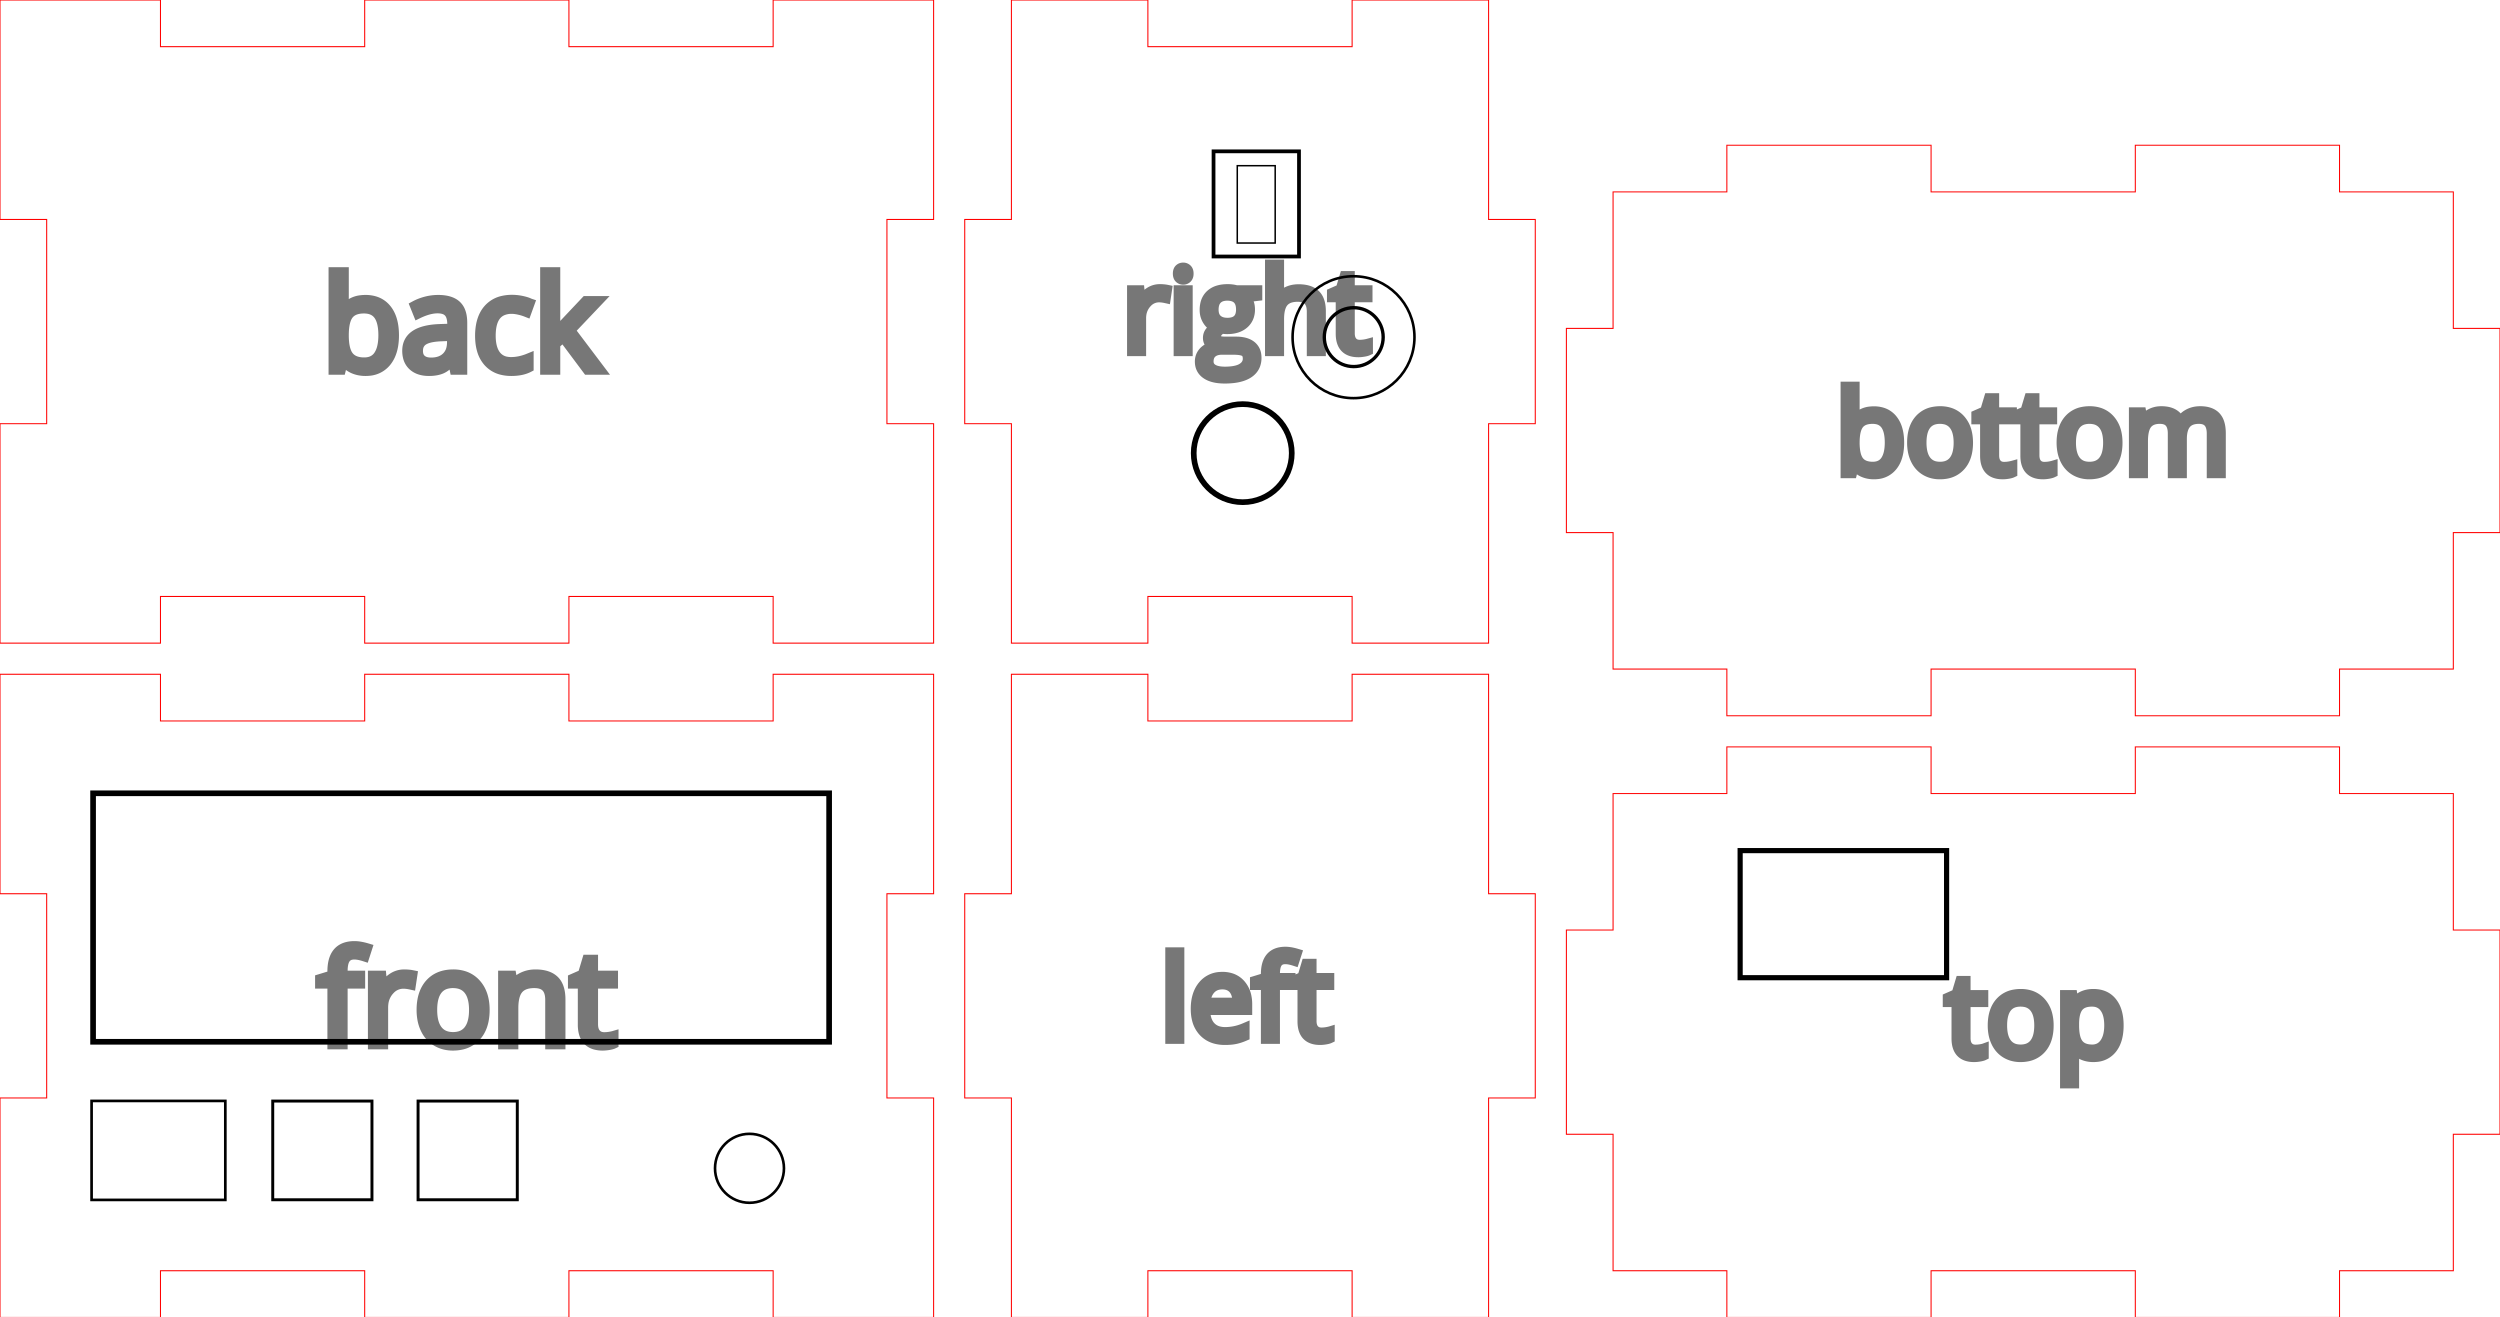 <?xml version="1.0" encoding="UTF-8" standalone="no"?>
<svg
   width="241mm"
   height="127mm"
   viewBox="0 0 241 127"
   version="1.1"
   preserveAspectRatio="xMidYMid meet"
   id="svg1269"
   sodipodi:docname="box.svg"
   inkscape:version="1.2.2 (b0a8486541, 2022-12-01)"
   xmlns:inkscape="http://www.inkscape.org/namespaces/inkscape"
   xmlns:sodipodi="http://sodipodi.sourceforge.net/DTD/sodipodi-0.dtd"
   xmlns="http://www.w3.org/2000/svg"
   xmlns:svg="http://www.w3.org/2000/svg">
  <defs
     id="defs1273" />
  <sodipodi:namedview
     id="namedview1271"
     pagecolor="#ffffff"
     bordercolor="#999999"
     borderopacity="1"
     inkscape:showpageshadow="0"
     inkscape:pageopacity="0"
     inkscape:pagecheckerboard="0"
     inkscape:deskcolor="#d1d1d1"
     inkscape:document-units="mm"
     showgrid="false"
     inkscape:zoom="3.0447649"
     inkscape:cx="728.46346"
     inkscape:cy="368.17292"
     inkscape:window-width="1914"
     inkscape:window-height="1033"
     inkscape:window-x="0"
     inkscape:window-y="0"
     inkscape:window-maximized="1"
     inkscape:current-layer="svg1269" />
  <g
     id="svgGroup"
     stroke-linecap="round"
     fill-rule="evenodd"
     font-size="9pt"
     stroke="#000"
     stroke-width="0.25mm"
     fill="none"
     style="stroke:#000;stroke-width:0.25mm;fill:none">
    <path
       d="M 0 65 L 0 86.156 L 4.5 86.156 L 4.5 105.844 L 0 105.844 L 0 125.531 L 0 127 L 15.469 127 L 15.469 122.5 L 35.156 122.5 L 35.156 127 L 54.844 127 L 54.844 122.5 L 74.531 122.5 L 74.531 127 L 90 127 L 90 105.844 L 85.5 105.844 L 85.5 86.156 L 90 86.156 L 90 66.469 L 90 65 L 74.531 65 L 74.531 69.5 L 54.844 69.5 L 54.844 65 L 35.156 65 L 35.156 69.5 L 15.469 69.5 L 15.469 65 L 0 65 Z"
       id="front_outsideCutPath"
       stroke="#FF0000"
       stroke-width="0.1"
       style="stroke:#FF0000;stroke-width:0.1"
       vector-effect="non-scaling-stroke" />
    <path
       d="M 54.037 100.683 L 53.032 100.683 L 53.032 96.39 Q 53.032 95.873 52.881 95.523 A 1.196 1.196 0 0 0 52.662 95.179 A 1.133 1.133 0 0 0 52.197 94.883 Q 51.905 94.78 51.506 94.78 A 3.042 3.042 0 0 0 50.937 94.829 Q 50.321 94.947 49.98 95.343 A 1.643 1.643 0 0 0 49.694 95.842 Q 49.496 96.372 49.496 97.202 L 49.496 100.683 L 48.491 100.683 L 48.491 94.047 L 49.308 94.047 L 49.471 94.955 L 49.52 94.955 A 2.035 2.035 0 0 1 50.317 94.23 A 2.447 2.447 0 0 1 50.386 94.196 A 2.722 2.722 0 0 1 51.354 93.937 A 3.291 3.291 0 0 1 51.627 93.926 Q 52.422 93.926 52.956 94.18 A 1.806 1.806 0 0 1 53.431 94.504 Q 53.892 94.944 54.002 95.785 A 4.386 4.386 0 0 1 54.037 96.354 L 54.037 100.683 Z M 34.728 94.047 L 34.728 94.828 L 33.039 94.828 L 33.039 100.683 L 32.034 100.683 L 32.034 94.828 L 30.847 94.828 L 30.847 94.374 L 32.034 94.011 L 32.034 93.642 Q 32.034 91.53 33.627 91.241 A 3.055 3.055 0 0 1 34.171 91.195 A 3.237 3.237 0 0 1 34.629 91.23 Q 34.986 91.282 35.406 91.407 L 35.146 92.213 A 4.881 4.881 0 0 0 34.766 92.106 Q 34.423 92.025 34.153 92.025 A 1.355 1.355 0 0 0 33.826 92.062 A 0.87 0.87 0 0 0 33.311 92.403 A 1.163 1.163 0 0 0 33.158 92.713 Q 33.056 93.016 33.041 93.466 A 4.745 4.745 0 0 0 33.039 93.617 L 33.039 94.047 L 34.728 94.047 Z M 59.153 99.854 L 59.153 100.623 Q 59.005 100.694 58.732 100.743 A 3.758 3.758 0 0 1 58.671 100.753 A 4.356 4.356 0 0 1 58.387 100.79 Q 58.234 100.804 58.099 100.804 A 2.625 2.625 0 0 1 57.326 100.7 Q 56.475 100.438 56.253 99.514 A 3.159 3.159 0 0 1 56.174 98.776 L 56.174 94.828 L 55.223 94.828 L 55.223 94.344 L 56.174 93.926 L 56.598 92.509 L 57.179 92.509 L 57.179 94.047 L 59.104 94.047 L 59.104 94.828 L 57.179 94.828 L 57.179 98.734 Q 57.179 99.155 57.319 99.438 A 0.975 0.975 0 0 0 57.464 99.654 A 0.934 0.934 0 0 0 58.038 99.959 A 1.343 1.343 0 0 0 58.245 99.975 A 3.301 3.301 0 0 0 58.728 99.94 A 3.044 3.044 0 0 0 58.759 99.935 Q 59.008 99.896 59.153 99.854 Z M 39.76 93.999 L 39.62 94.931 Q 39.277 94.856 39.002 94.843 A 2.358 2.358 0 0 0 38.894 94.84 A 1.742 1.742 0 0 0 37.607 95.396 A 2.383 2.383 0 0 0 37.516 95.494 A 2.295 2.295 0 0 0 36.963 96.783 A 3.051 3.051 0 0 0 36.944 97.123 L 36.944 100.683 L 35.939 100.683 L 35.939 94.047 L 36.769 94.047 L 36.884 95.276 L 36.932 95.276 A 3.394 3.394 0 0 1 37.312 94.734 A 2.593 2.593 0 0 1 37.822 94.277 A 2.004 2.004 0 0 1 38.967 93.926 A 4.614 4.614 0 0 1 39.38 93.944 A 3.368 3.368 0 0 1 39.76 93.999 Z M 46.636 98.369 A 5.192 5.192 0 0 0 46.729 97.359 Q 46.729 95.779 45.908 94.853 A 2.631 2.631 0 0 0 44.687 94.065 A 3.377 3.377 0 0 0 43.695 93.926 Q 42.254 93.926 41.443 94.831 A 2.777 2.777 0 0 0 41.102 95.304 Q 40.839 95.762 40.723 96.35 A 5.219 5.219 0 0 0 40.632 97.359 A 5.028 5.028 0 0 0 40.695 98.174 A 3.718 3.718 0 0 0 41.007 99.188 A 3.304 3.304 0 0 0 41.08 99.331 A 2.721 2.721 0 0 0 42.073 100.386 Q 42.763 100.804 43.653 100.804 A 3.903 3.903 0 0 0 44.334 100.747 A 2.68 2.68 0 0 0 45.911 99.893 A 2.804 2.804 0 0 0 46.245 99.434 Q 46.517 98.968 46.636 98.369 Z M 41.673 97.359 A 5.09 5.09 0 0 0 41.721 98.086 Q 41.83 98.836 42.182 99.297 Q 42.69 99.963 43.677 99.963 A 2.335 2.335 0 0 0 44.293 99.886 A 1.625 1.625 0 0 0 45.176 99.3 A 2.158 2.158 0 0 0 45.512 98.645 Q 45.61 98.343 45.654 97.974 A 5.294 5.294 0 0 0 45.687 97.359 A 5.015 5.015 0 0 0 45.64 96.645 Q 45.587 96.281 45.477 95.986 A 2.069 2.069 0 0 0 45.176 95.437 Q 44.664 94.78 43.665 94.78 A 2.392 2.392 0 0 0 43.069 94.85 A 1.601 1.601 0 0 0 42.175 95.428 A 2.078 2.078 0 0 0 41.852 96.052 Q 41.673 96.592 41.673 97.359 Z"
       id="front_labelLayer"
       stroke="#777777"
       fill="#777777"
       style="stroke:#777777;fill:#777777"
       vector-effect="non-scaling-stroke" />
    <path
       d="M 97.5 65 L 97.5 86.156 L 93 86.156 L 93 105.844 L 97.5 105.844 L 97.5 125.531 L 97.5 127 L 110.656 127 L 110.656 122.5 L 130.344 122.5 L 130.344 127 L 143.5 127 L 143.5 105.844 L 148 105.844 L 148 86.156 L 143.5 86.156 L 143.5 66.469 L 143.5 65 L 130.344 65 L 130.344 69.5 L 110.656 69.5 L 110.656 65 L 97.5 65 Z"
       id="left_outsideCutPath"
       stroke="#FF0000"
       stroke-width="0.1"
       style="stroke:#FF0000;stroke-width:0.1"
       vector-effect="non-scaling-stroke" />
    <path
       d="M 124.413 94.268 L 124.413 94.961 L 122.914 94.961 L 122.914 100.154 L 122.023 100.154 L 122.023 94.961 L 120.97 94.961 L 120.97 94.558 L 122.023 94.235 L 122.023 93.908 Q 122.023 91.738 123.919 91.738 Q 124.282 91.738 124.743 91.852 A 5.772 5.772 0 0 1 125.014 91.926 L 124.783 92.64 Q 124.268 92.474 123.903 92.474 Q 123.398 92.474 123.156 92.809 Q 122.914 93.145 122.914 93.886 L 122.914 94.268 L 124.413 94.268 Z M 120.24 96.808 L 120.24 97.372 L 116.184 97.372 Q 116.203 98.08 116.44 98.555 A 1.674 1.674 0 0 0 116.708 98.946 A 1.62 1.62 0 0 0 117.559 99.425 A 2.455 2.455 0 0 0 118.107 99.483 A 4.709 4.709 0 0 0 119.871 99.134 A 5.396 5.396 0 0 0 119.987 99.086 L 119.987 99.88 Q 119.514 100.085 119.093 100.173 A 3.743 3.743 0 0 1 118.721 100.231 Q 118.429 100.262 118.075 100.262 A 3.465 3.465 0 0 1 117.208 100.159 A 2.453 2.453 0 0 1 116.015 99.467 A 2.624 2.624 0 0 1 115.387 98.314 Q 115.278 97.906 115.263 97.42 A 5.093 5.093 0 0 1 115.26 97.259 Q 115.26 95.836 115.961 94.998 A 2.285 2.285 0 0 1 117.627 94.168 A 3.152 3.152 0 0 1 117.844 94.16 A 2.716 2.716 0 0 1 118.609 94.263 A 2.067 2.067 0 0 1 119.595 94.888 A 2.493 2.493 0 0 1 120.16 96.027 A 3.629 3.629 0 0 1 120.24 96.808 Z M 128.194 99.419 L 128.194 100.101 A 0.877 0.877 0 0 1 128.09 100.142 Q 127.961 100.185 127.767 100.216 Q 127.504 100.259 127.29 100.262 A 2.287 2.287 0 0 1 127.26 100.262 Q 125.552 100.262 125.552 98.463 L 125.552 94.961 L 124.708 94.961 L 124.708 94.531 L 125.552 94.16 L 125.927 92.903 L 126.443 92.903 L 126.443 94.268 L 128.151 94.268 L 128.151 94.961 L 126.443 94.961 L 126.443 98.425 A 1.795 1.795 0 0 0 126.469 98.74 Q 126.524 99.048 126.696 99.241 Q 126.948 99.526 127.388 99.526 A 2.928 2.928 0 0 0 127.817 99.495 A 2.699 2.699 0 0 0 127.845 99.491 A 4.823 4.823 0 0 0 127.974 99.469 Q 128.097 99.446 128.182 99.422 A 1.341 1.341 0 0 0 128.194 99.419 Z M 113.698 91.797 L 113.698 100.154 L 112.806 100.154 L 112.806 91.797 L 113.698 91.797 Z M 116.206 96.647 L 119.283 96.647 A 3.038 3.038 0 0 0 119.247 96.159 Q 119.204 95.897 119.111 95.687 A 1.379 1.379 0 0 0 118.907 95.355 Q 118.531 94.907 117.833 94.907 A 1.758 1.758 0 0 0 117.326 94.977 A 1.358 1.358 0 0 0 116.703 95.369 Q 116.321 95.787 116.223 96.495 A 3.368 3.368 0 0 0 116.206 96.647 Z"
       id="left_labelLayer"
       stroke="#777777"
       fill="#777777"
       style="stroke:#777777;fill:#777777"
       vector-effect="non-scaling-stroke" />
    <path
       d="M 155.5 76.5 L 155.5 89.656 L 151 89.656 L 151 109.344 L 155.5 109.344 L 155.5 122.5 L 166.469 122.5 L 166.469 127 L 186.156 127 L 186.156 122.5 L 205.844 122.5 L 205.844 127 L 225.531 127 L 225.531 122.5 L 236.5 122.5 L 236.5 109.344 L 241 109.344 L 241 89.656 L 236.5 89.656 L 236.5 76.5 L 225.531 76.5 L 225.531 72 L 205.844 72 L 205.844 76.5 L 186.156 76.5 L 186.156 72 L 166.469 72 L 166.469 76.5 L 155.5 76.5 Z"
       id="top_outsideCutPath"
       stroke="#FF0000"
       stroke-width="0.1"
       style="stroke:#FF0000;stroke-width:0.1"
       vector-effect="non-scaling-stroke" />
    <path
       d="M 199.953 101.047 L 199.889 101.047 A 8.438 8.438 0 0 1 199.944 101.67 A 7.071 7.071 0 0 1 199.953 102.024 L 199.953 104.447 L 199.061 104.447 L 199.061 95.917 L 199.787 95.917 L 199.91 96.723 L 199.953 96.723 A 2.4 2.4 0 0 1 200.3 96.329 A 1.856 1.856 0 0 1 200.753 96.025 Q 201.21 95.81 201.801 95.81 Q 202.972 95.81 203.608 96.61 A 2.677 2.677 0 0 1 204.065 97.502 Q 204.245 98.088 204.245 98.855 A 5.228 5.228 0 0 1 204.175 99.735 Q 204.095 100.204 203.922 100.58 A 2.506 2.506 0 0 1 203.597 101.109 A 2.111 2.111 0 0 1 202.097 101.897 A 3.024 3.024 0 0 1 201.801 101.912 A 2.704 2.704 0 0 1 201.121 101.829 A 2.353 2.353 0 0 1 200.751 101.699 Q 200.275 101.487 199.953 101.047 Z M 191.241 101.068 L 191.241 101.75 A 0.877 0.877 0 0 1 191.137 101.792 Q 191.008 101.835 190.814 101.866 Q 190.551 101.909 190.337 101.911 A 2.287 2.287 0 0 1 190.307 101.912 Q 188.599 101.912 188.599 100.112 L 188.599 96.61 L 187.755 96.61 L 187.755 96.181 L 188.599 95.81 L 188.975 94.553 L 189.49 94.553 L 189.49 95.917 L 191.198 95.917 L 191.198 96.61 L 189.49 96.61 L 189.49 100.075 A 1.795 1.795 0 0 0 189.516 100.39 Q 189.571 100.698 189.743 100.891 Q 189.995 101.176 190.436 101.176 A 2.928 2.928 0 0 0 190.864 101.145 A 2.699 2.699 0 0 0 190.892 101.141 A 4.823 4.823 0 0 0 191.021 101.119 Q 191.144 101.096 191.229 101.072 A 1.341 1.341 0 0 0 191.241 101.068 Z M 196.773 101.103 A 2.487 2.487 0 0 0 197.07 100.696 Q 197.498 99.963 197.498 98.855 A 5.233 5.233 0 0 0 197.497 98.714 Q 197.483 98.224 197.377 97.808 A 2.776 2.776 0 0 0 196.771 96.632 A 2.334 2.334 0 0 0 195.687 95.933 A 2.996 2.996 0 0 0 194.808 95.81 A 3.463 3.463 0 0 0 194.186 95.863 A 2.358 2.358 0 0 0 192.81 96.613 A 2.463 2.463 0 0 0 192.507 97.033 Q 192.09 97.76 192.09 98.855 A 4.46 4.46 0 0 0 192.146 99.578 A 3.298 3.298 0 0 0 192.423 100.478 Q 192.756 101.17 193.368 101.541 A 2.483 2.483 0 0 0 193.938 101.794 A 2.863 2.863 0 0 0 194.77 101.912 A 3.462 3.462 0 0 0 195.375 101.861 A 2.377 2.377 0 0 0 196.773 101.103 Z M 193.014 98.855 A 4.515 4.515 0 0 0 193.057 99.5 Q 193.104 99.828 193.204 100.093 A 1.871 1.871 0 0 0 193.465 100.574 A 1.461 1.461 0 0 0 194.417 101.135 A 2.214 2.214 0 0 0 194.791 101.165 A 2.071 2.071 0 0 0 195.338 101.097 A 1.441 1.441 0 0 0 196.121 100.577 A 1.914 1.914 0 0 0 196.419 99.996 Q 196.575 99.52 196.575 98.855 Q 196.575 98.135 196.388 97.637 A 1.836 1.836 0 0 0 196.121 97.15 A 1.467 1.467 0 0 0 195.209 96.606 A 2.249 2.249 0 0 0 194.781 96.567 A 2.122 2.122 0 0 0 194.252 96.629 A 1.42 1.42 0 0 0 193.459 97.142 A 1.843 1.843 0 0 0 193.173 97.696 Q 193.014 98.175 193.014 98.855 Z M 199.953 98.657 L 199.953 98.855 A 5.895 5.895 0 0 0 199.982 99.465 Q 200.046 100.08 200.251 100.454 A 1.345 1.345 0 0 0 200.367 100.631 Q 200.78 101.165 201.693 101.165 A 1.502 1.502 0 0 0 202.277 101.055 Q 202.614 100.915 202.855 100.594 A 1.777 1.777 0 0 0 202.888 100.547 Q 203.23 100.06 203.302 99.282 A 4.75 4.75 0 0 0 203.321 98.845 A 4.499 4.499 0 0 0 203.279 98.207 Q 203.186 97.56 202.888 97.156 A 1.387 1.387 0 0 0 201.874 96.578 A 1.918 1.918 0 0 0 201.672 96.567 Q 200.769 96.567 200.367 97.067 Q 199.99 97.535 199.956 98.52 A 5.674 5.674 0 0 0 199.953 98.657 Z"
       id="top_labelLayer"
       stroke="#777777"
       fill="#777777"
       style="stroke:#777777;fill:#777777"
       vector-effect="non-scaling-stroke" />
    <path
       d="M 0 0 L 0 21.156 L 4.5 21.156 L 4.5 40.844 L 0 40.844 L 0 60.531 L 0 62 L 15.469 62 L 15.469 57.5 L 35.156 57.5 L 35.156 62 L 54.844 62 L 54.844 57.5 L 74.531 57.5 L 74.531 62 L 90 62 L 90 40.844 L 85.5 40.844 L 85.5 21.156 L 90 21.156 L 90 1.469 L 90 0 L 74.531 0 L 74.531 4.5 L 54.844 4.5 L 54.844 0 L 35.156 0 L 35.156 4.5 L 15.469 4.5 L 15.469 0 L 0 0 Z"
       id="back_outsideCutPath"
       stroke="#FF0000"
       stroke-width="0.1"
       style="stroke:#FF0000;stroke-width:0.1"
       vector-effect="non-scaling-stroke" />
    <path
       d="M 53.489 32.253 L 53.537 32.253 A 5.95 5.95 0 0 1 53.684 32.054 Q 53.854 31.834 54.095 31.553 A 21.595 21.595 0 0 1 54.33 31.285 L 56.474 29.014 L 57.666 29.014 L 54.978 31.842 L 57.854 35.65 L 56.637 35.65 L 54.294 32.514 L 53.537 33.168 L 53.537 35.65 L 52.544 35.65 L 52.544 26.229 L 53.537 26.229 L 53.537 31.224 Q 53.537 31.557 53.489 32.253 Z M 33.151 34.796 L 33.078 34.796 L 32.866 35.65 L 32.146 35.65 L 32.146 26.229 L 33.151 26.229 L 33.151 28.518 A 20.955 20.955 0 0 1 33.14 29.225 Q 33.128 29.56 33.106 29.858 A 12.525 12.525 0 0 1 33.103 29.898 L 33.151 29.898 A 2.285 2.285 0 0 1 34.819 28.929 A 3.433 3.433 0 0 1 35.234 28.905 A 3.072 3.072 0 0 1 36.098 29.02 A 2.3 2.3 0 0 1 37.265 29.798 Q 37.989 30.691 37.989 32.326 A 5.893 5.893 0 0 1 37.911 33.317 Q 37.82 33.846 37.625 34.27 A 2.825 2.825 0 0 1 37.259 34.866 A 2.379 2.379 0 0 1 35.568 35.755 A 3.409 3.409 0 0 1 35.234 35.771 A 3.049 3.049 0 0 1 34.468 35.678 A 2.653 2.653 0 0 1 34.05 35.532 A 2.226 2.226 0 0 1 33.151 34.796 Z M 44.57 35.65 L 43.825 35.65 L 43.626 34.705 L 43.577 34.705 A 4.167 4.167 0 0 1 43.24 35.083 Q 43.059 35.261 42.878 35.385 A 1.852 1.852 0 0 1 42.587 35.55 Q 42.18 35.732 41.607 35.764 A 4.523 4.523 0 0 1 41.355 35.771 Q 40.566 35.771 40.049 35.446 A 1.731 1.731 0 0 1 39.808 35.262 A 1.652 1.652 0 0 1 39.31 34.391 A 2.529 2.529 0 0 1 39.248 33.815 Q 39.248 31.87 42.259 31.717 A 9.818 9.818 0 0 1 42.463 31.708 L 43.589 31.672 L 43.589 31.26 A 2.887 2.887 0 0 0 43.561 30.843 Q 43.492 30.372 43.253 30.107 A 1.02 1.02 0 0 0 42.835 29.834 Q 42.561 29.735 42.179 29.735 Q 41.349 29.735 40.302 30.243 L 39.993 29.474 Q 40.483 29.208 41.067 29.056 A 4.655 4.655 0 0 1 42.239 28.905 Q 43.426 28.905 43.998 29.432 A 1.592 1.592 0 0 1 44.409 30.065 Q 44.505 30.325 44.543 30.649 A 3.955 3.955 0 0 1 44.57 31.121 L 44.57 35.65 Z M 51.067 29.238 L 50.758 30.092 A 4.471 4.471 0 0 0 50.273 29.93 A 5.34 5.34 0 0 0 50.031 29.871 A 4.152 4.152 0 0 0 49.716 29.812 Q 49.562 29.79 49.425 29.785 A 2.228 2.228 0 0 0 49.335 29.783 A 2.229 2.229 0 0 0 48.43 29.953 Q 47.481 30.371 47.338 31.818 A 5.554 5.554 0 0 0 47.313 32.362 A 4.868 4.868 0 0 0 47.361 33.071 Q 47.414 33.43 47.525 33.722 A 2.085 2.085 0 0 0 47.806 34.239 A 1.596 1.596 0 0 0 48.841 34.857 A 2.432 2.432 0 0 0 49.269 34.893 Q 50.098 34.893 50.97 34.536 L 50.97 35.426 Q 50.304 35.771 49.293 35.771 A 3.756 3.756 0 0 1 48.379 35.666 A 2.547 2.547 0 0 1 47.062 34.884 A 2.907 2.907 0 0 1 46.457 33.774 Q 46.324 33.333 46.286 32.803 A 6.077 6.077 0 0 1 46.271 32.374 A 5.546 5.546 0 0 1 46.357 31.366 Q 46.462 30.803 46.692 30.36 A 2.771 2.771 0 0 1 47.074 29.801 A 2.602 2.602 0 0 1 48.499 28.982 A 3.945 3.945 0 0 1 49.359 28.893 A 4.536 4.536 0 0 1 50.316 28.996 A 5.017 5.017 0 0 1 50.595 29.064 Q 50.875 29.141 51.061 29.235 A 1.507 1.507 0 0 1 51.067 29.238 Z M 33.993 29.996 A 1.337 1.337 0 0 0 33.605 30.337 A 1.721 1.721 0 0 0 33.356 30.811 Q 33.188 31.282 33.158 31.998 A 7.744 7.744 0 0 0 33.151 32.326 A 6.645 6.645 0 0 0 33.184 33.013 Q 33.275 33.885 33.617 34.327 Q 34.035 34.867 34.906 34.923 A 3.232 3.232 0 0 0 35.113 34.929 A 2.004 2.004 0 0 0 35.682 34.853 A 1.445 1.445 0 0 0 36.493 34.254 A 2.307 2.307 0 0 0 36.779 33.637 Q 36.947 33.085 36.947 32.314 Q 36.947 31.018 36.493 30.382 Q 36.039 29.747 35.088 29.747 Q 34.419 29.747 33.993 29.996 Z M 43.565 32.986 L 43.565 32.386 L 42.56 32.429 Q 41.559 32.464 41.024 32.7 A 1.544 1.544 0 0 0 40.831 32.801 A 1.072 1.072 0 0 0 40.32 33.579 A 1.587 1.587 0 0 0 40.302 33.827 A 1.436 1.436 0 0 0 40.337 34.157 Q 40.41 34.466 40.632 34.657 A 1.094 1.094 0 0 0 41.041 34.875 Q 41.204 34.923 41.398 34.936 A 2.26 2.26 0 0 0 41.555 34.942 Q 42.493 34.942 43.029 34.427 A 1.683 1.683 0 0 0 43.499 33.586 Q 43.564 33.316 43.565 32.996 A 3.146 3.146 0 0 0 43.565 32.986 Z"
       id="back_labelLayer"
       stroke="#777777"
       fill="#777777"
       style="stroke:#777777;fill:#777777"
       vector-effect="non-scaling-stroke" />
    <path
       d="M 97.5 0 L 97.5 21.156 L 93 21.156 L 93 40.844 L 97.5 40.844 L 97.5 60.531 L 97.5 62 L 110.656 62 L 110.656 57.5 L 130.344 57.5 L 130.344 62 L 143.5 62 L 143.5 40.844 L 148 40.844 L 148 21.156 L 143.5 21.156 L 143.5 1.469 L 143.5 0 L 130.344 0 L 130.344 4.5 L 110.656 4.5 L 110.656 0 L 97.5 0 Z"
       id="right_outsideCutPath"
       stroke="#FF0000"
       stroke-width="0.1"
       style="stroke:#FF0000;stroke-width:0.1"
       vector-effect="non-scaling-stroke" />
    <path
       d="M 127.34 33.857 L 126.448 33.857 L 126.448 30.049 Q 126.448 29.59 126.315 29.28 A 1.061 1.061 0 0 0 126.121 28.975 Q 125.856 28.688 125.347 28.633 A 2.364 2.364 0 0 0 125.095 28.621 A 2.698 2.698 0 0 0 124.591 28.664 Q 124.04 28.769 123.739 29.125 Q 123.348 29.587 123.315 30.587 A 5.754 5.754 0 0 0 123.312 30.78 L 123.312 33.857 L 122.42 33.857 L 122.42 25.5 L 123.312 25.5 L 123.312 28.03 Q 123.312 28.358 123.29 28.606 A 3.487 3.487 0 0 1 123.269 28.787 L 123.323 28.787 A 1.781 1.781 0 0 1 123.947 28.186 A 2.176 2.176 0 0 1 124.072 28.118 A 2.289 2.289 0 0 1 124.823 27.896 A 2.894 2.894 0 0 1 125.181 27.874 A 3.617 3.617 0 0 1 125.789 27.922 Q 126.425 28.03 126.8 28.387 Q 127.22 28.785 127.313 29.548 A 3.855 3.855 0 0 1 127.34 30.017 L 127.34 33.857 Z M 119.176 27.971 L 121.212 27.971 L 121.212 28.535 L 120.121 28.664 A 1.449 1.449 0 0 1 120.247 28.85 Q 120.323 28.984 120.39 29.155 A 1.715 1.715 0 0 1 120.491 29.565 A 2.203 2.203 0 0 1 120.508 29.84 A 2.044 2.044 0 0 1 120.414 30.473 A 1.653 1.653 0 0 1 119.917 31.22 A 1.977 1.977 0 0 1 119.139 31.63 Q 118.845 31.713 118.495 31.731 A 3.873 3.873 0 0 1 118.295 31.736 A 2.865 2.865 0 0 1 117.964 31.717 A 2.42 2.42 0 0 1 117.801 31.693 A 1.587 1.587 0 0 0 117.545 31.858 Q 117.413 31.965 117.337 32.087 A 0.671 0.671 0 0 0 117.232 32.45 A 0.462 0.462 0 0 0 117.255 32.601 Q 117.3 32.732 117.43 32.807 A 0.625 0.625 0 0 0 117.569 32.864 Q 117.714 32.907 117.935 32.918 A 3.392 3.392 0 0 0 118.113 32.923 L 119.155 32.923 Q 119.792 32.923 120.233 33.102 A 1.611 1.611 0 0 1 120.624 33.326 A 1.304 1.304 0 0 1 121.108 34.157 A 1.959 1.959 0 0 1 121.136 34.497 A 1.93 1.93 0 0 1 121.026 35.164 Q 120.848 35.651 120.383 35.967 A 2.12 2.12 0 0 1 120.352 35.987 Q 119.806 36.345 118.909 36.453 A 7.067 7.067 0 0 1 118.064 36.5 A 4.995 4.995 0 0 1 117.394 36.458 Q 117.054 36.412 116.776 36.315 A 2.072 2.072 0 0 1 116.284 36.07 Q 115.658 35.641 115.658 34.856 A 1.363 1.363 0 0 1 116.002 33.927 A 1.557 1.557 0 0 1 116.536 33.538 A 2.207 2.207 0 0 1 116.969 33.395 Q 116.743 33.293 116.59 33.079 Q 116.437 32.864 116.437 32.579 A 1.02 1.02 0 0 1 116.488 32.251 A 0.904 0.904 0 0 1 116.609 32.015 A 1.276 1.276 0 0 1 116.777 31.825 Q 116.867 31.741 116.982 31.659 A 2.801 2.801 0 0 1 117.151 31.548 A 1.563 1.563 0 0 1 116.472 31.004 A 1.937 1.937 0 0 1 116.407 30.909 A 1.843 1.843 0 0 1 116.124 30.02 A 2.25 2.25 0 0 1 116.12 29.877 A 2.576 2.576 0 0 1 116.188 29.268 A 1.695 1.695 0 0 1 116.7 28.387 A 1.893 1.893 0 0 1 117.427 27.986 Q 117.715 27.898 118.063 27.873 A 3.938 3.938 0 0 1 118.344 27.863 A 3.418 3.418 0 0 1 118.796 27.892 A 2.603 2.603 0 0 1 119.176 27.971 Z M 131.879 33.122 L 131.879 33.804 A 0.877 0.877 0 0 1 131.775 33.845 Q 131.646 33.888 131.452 33.919 Q 131.188 33.962 130.974 33.965 A 2.287 2.287 0 0 1 130.944 33.965 Q 129.236 33.965 129.236 32.165 L 129.236 28.664 L 128.393 28.664 L 128.393 28.234 L 129.236 27.863 L 129.612 26.606 L 130.128 26.606 L 130.128 27.971 L 131.836 27.971 L 131.836 28.664 L 130.128 28.664 L 130.128 32.128 A 1.795 1.795 0 0 0 130.154 32.443 Q 130.209 32.751 130.38 32.944 Q 130.633 33.229 131.073 33.229 A 2.928 2.928 0 0 0 131.502 33.198 A 2.699 2.699 0 0 0 131.53 33.194 A 4.823 4.823 0 0 0 131.658 33.172 Q 131.781 33.149 131.867 33.125 A 1.341 1.341 0 0 0 131.879 33.122 Z M 112.51 27.928 L 112.387 28.755 Q 112.083 28.688 111.838 28.677 A 2.091 2.091 0 0 0 111.742 28.674 A 1.545 1.545 0 0 0 110.601 29.167 A 2.114 2.114 0 0 0 110.521 29.254 A 2.036 2.036 0 0 0 110.029 30.398 A 2.706 2.706 0 0 0 110.013 30.699 L 110.013 33.857 L 109.121 33.857 L 109.121 27.971 L 109.857 27.971 L 109.959 29.061 L 110.002 29.061 A 3.011 3.011 0 0 1 110.339 28.58 A 2.3 2.3 0 0 1 110.792 28.175 Q 111.254 27.863 111.807 27.863 A 4.093 4.093 0 0 1 112.173 27.879 A 2.987 2.987 0 0 1 112.51 27.928 Z M 114.503 27.971 L 114.503 33.857 L 113.612 33.857 L 113.612 27.971 L 114.503 27.971 Z M 118.87 33.723 L 117.801 33.723 A 2.05 2.05 0 0 0 117.432 33.754 Q 117.222 33.793 117.056 33.879 A 1.044 1.044 0 0 0 116.856 34.013 A 0.94 0.94 0 0 0 116.547 34.546 A 1.427 1.427 0 0 0 116.517 34.846 A 0.895 0.895 0 0 0 116.576 35.178 Q 116.672 35.418 116.92 35.571 A 1.428 1.428 0 0 0 117.271 35.721 Q 117.602 35.817 118.068 35.818 A 4.479 4.479 0 0 0 118.075 35.818 A 5.994 5.994 0 0 0 118.66 35.791 Q 119.247 35.733 119.615 35.55 A 1.481 1.481 0 0 0 119.737 35.482 A 1.301 1.301 0 0 0 120.039 35.23 A 0.975 0.975 0 0 0 120.277 34.572 A 1.206 1.206 0 0 0 120.255 34.332 Q 120.196 34.043 119.982 33.908 A 0.846 0.846 0 0 0 119.781 33.821 Q 119.567 33.755 119.23 33.734 A 5.673 5.673 0 0 0 118.87 33.723 Z M 117.001 29.856 A 1.74 1.74 0 0 0 117.037 30.221 Q 117.085 30.447 117.199 30.617 A 0.954 0.954 0 0 0 117.35 30.79 A 1.152 1.152 0 0 0 117.814 31.042 Q 117.99 31.093 118.201 31.104 A 2.296 2.296 0 0 0 118.322 31.107 A 1.942 1.942 0 0 0 118.831 31.047 Q 119.412 30.888 119.569 30.317 A 1.806 1.806 0 0 0 119.627 29.84 Q 119.627 28.787 118.795 28.57 A 1.939 1.939 0 0 0 118.306 28.513 A 1.871 1.871 0 0 0 117.925 28.55 Q 117.691 28.598 117.513 28.712 A 1.026 1.026 0 0 0 117.339 28.852 A 1.07 1.07 0 0 0 117.08 29.288 Q 117.001 29.533 117.001 29.856 Z M 113.687 25.927 A 0.417 0.417 0 0 0 113.595 26.058 Q 113.536 26.185 113.536 26.375 A 1.053 1.053 0 0 0 113.541 26.476 Q 113.55 26.566 113.575 26.64 A 0.46 0.46 0 0 0 113.687 26.824 A 0.5 0.5 0 0 0 113.868 26.939 A 0.566 0.566 0 0 0 114.063 26.972 A 0.52 0.52 0 0 0 114.433 26.824 A 0.435 0.435 0 0 0 114.518 26.711 Q 114.557 26.638 114.575 26.545 A 0.922 0.922 0 0 0 114.589 26.375 Q 114.589 26.229 114.552 26.119 A 0.45 0.45 0 0 0 114.433 25.93 Q 114.278 25.785 114.063 25.785 Q 113.837 25.785 113.687 25.927 Z"
       id="right_labelLayer"
       stroke="#777777"
       fill="#777777"
       style="stroke:#777777;fill:#777777"
       vector-effect="non-scaling-stroke" />
    <path
       d="M 155.5 18.5 L 155.5 31.656 L 151 31.656 L 151 51.344 L 155.5 51.344 L 155.5 64.5 L 166.469 64.5 L 166.469 69 L 186.156 69 L 186.156 64.5 L 205.844 64.5 L 205.844 69 L 225.531 69 L 225.531 64.5 L 236.5 64.5 L 236.5 51.344 L 241 51.344 L 241 31.656 L 236.5 31.656 L 236.5 18.5 L 225.531 18.5 L 225.531 14 L 205.844 14 L 205.844 18.5 L 186.156 18.5 L 186.156 14 L 166.469 14 L 166.469 18.5 L 155.5 18.5 Z"
       id="bottom_outsideCutPath"
       stroke="#FF0000"
       stroke-width="0.1"
       style="stroke:#FF0000;stroke-width:0.1"
       vector-effect="non-scaling-stroke" />
    <path
       d="M 214.095 45.625 L 213.204 45.625 L 213.204 41.795 A 2.63 2.63 0 0 0 213.177 41.409 Q 213.114 40.987 212.903 40.74 A 0.938 0.938 0 0 0 212.467 40.458 Q 212.25 40.388 211.968 40.388 Q 211.384 40.388 211.015 40.623 A 1.181 1.181 0 0 0 210.738 40.866 Q 210.343 41.342 210.341 42.329 A 4.982 4.982 0 0 0 210.341 42.338 L 210.341 45.625 L 209.449 45.625 L 209.449 41.795 A 2.63 2.63 0 0 0 209.423 41.409 Q 209.36 40.987 209.148 40.74 A 0.935 0.935 0 0 0 208.718 40.46 Q 208.563 40.409 208.374 40.394 A 2.088 2.088 0 0 0 208.208 40.388 A 2.214 2.214 0 0 0 207.75 40.432 Q 207.468 40.492 207.257 40.633 A 1.169 1.169 0 0 0 206.981 40.89 A 1.495 1.495 0 0 0 206.759 41.311 Q 206.592 41.786 206.592 42.536 L 206.592 45.625 L 205.7 45.625 L 205.7 39.738 L 206.425 39.738 L 206.57 40.544 L 206.613 40.544 A 1.752 1.752 0 0 1 207.325 39.872 A 2.117 2.117 0 0 1 208.161 39.638 A 2.557 2.557 0 0 1 208.353 39.631 Q 209.208 39.631 209.697 40.014 A 1.522 1.522 0 0 1 210.158 40.63 L 210.201 40.63 A 1.862 1.862 0 0 1 210.902 39.934 A 2.236 2.236 0 0 1 210.964 39.899 A 2.257 2.257 0 0 1 211.792 39.648 A 2.814 2.814 0 0 1 212.103 39.631 Q 213.102 39.631 213.598 40.144 A 1.535 1.535 0 0 1 213.928 40.683 Q 214.017 40.921 214.058 41.217 A 4.089 4.089 0 0 1 214.095 41.785 L 214.095 45.625 Z M 178.796 44.868 L 178.732 44.868 L 178.544 45.625 L 177.905 45.625 L 177.905 37.267 L 178.796 37.267 L 178.796 39.298 A 18.589 18.589 0 0 1 178.786 39.926 Q 178.776 40.223 178.756 40.487 A 11.098 11.098 0 0 1 178.753 40.522 L 178.796 40.522 A 2.027 2.027 0 0 1 180.276 39.663 A 3.045 3.045 0 0 1 180.644 39.641 A 2.725 2.725 0 0 1 181.411 39.744 A 2.04 2.04 0 0 1 182.446 40.434 A 2.627 2.627 0 0 1 182.907 41.321 Q 183.088 41.906 183.088 42.676 A 5.228 5.228 0 0 1 183.019 43.556 Q 182.938 44.024 182.766 44.4 A 2.506 2.506 0 0 1 182.441 44.929 A 2.111 2.111 0 0 1 180.94 45.718 A 3.024 3.024 0 0 1 180.644 45.732 A 2.704 2.704 0 0 1 179.964 45.649 A 2.353 2.353 0 0 1 179.594 45.52 Q 179.119 45.308 178.796 44.868 Z M 193.997 44.889 L 193.997 45.571 A 0.877 0.877 0 0 1 193.893 45.612 Q 193.763 45.655 193.57 45.687 Q 193.306 45.729 193.092 45.732 A 2.287 2.287 0 0 1 193.062 45.732 Q 191.354 45.732 191.354 43.933 L 191.354 40.431 L 190.511 40.431 L 190.511 40.001 L 191.354 39.631 L 191.73 38.374 L 192.246 38.374 L 192.246 39.738 L 193.954 39.738 L 193.954 40.431 L 192.246 40.431 L 192.246 43.895 A 1.795 1.795 0 0 0 192.271 44.211 Q 192.326 44.518 192.498 44.712 Q 192.75 44.996 193.191 44.996 A 2.928 2.928 0 0 0 193.62 44.966 A 2.699 2.699 0 0 0 193.647 44.962 A 4.823 4.823 0 0 0 193.776 44.939 Q 193.899 44.917 193.985 44.892 A 1.341 1.341 0 0 0 193.997 44.889 Z M 197.88 44.889 L 197.88 45.571 A 0.877 0.877 0 0 1 197.776 45.612 Q 197.647 45.655 197.453 45.687 Q 197.19 45.729 196.975 45.732 A 2.287 2.287 0 0 1 196.945 45.732 Q 195.237 45.732 195.237 43.933 L 195.237 40.431 L 194.394 40.431 L 194.394 40.001 L 195.237 39.631 L 195.613 38.374 L 196.129 38.374 L 196.129 39.738 L 197.837 39.738 L 197.837 40.431 L 196.129 40.431 L 196.129 43.895 A 1.795 1.795 0 0 0 196.155 44.211 Q 196.21 44.518 196.381 44.712 Q 196.634 44.996 197.074 44.996 A 2.928 2.928 0 0 0 197.503 44.966 A 2.699 2.699 0 0 0 197.531 44.962 A 4.823 4.823 0 0 0 197.659 44.939 Q 197.782 44.917 197.868 44.892 A 1.341 1.341 0 0 0 197.88 44.889 Z M 189.001 44.924 A 2.487 2.487 0 0 0 189.298 44.517 Q 189.727 43.783 189.727 42.676 A 5.233 5.233 0 0 0 189.725 42.535 Q 189.711 42.044 189.605 41.628 A 2.776 2.776 0 0 0 188.999 40.452 A 2.334 2.334 0 0 0 187.915 39.754 A 2.996 2.996 0 0 0 187.036 39.631 A 3.463 3.463 0 0 0 186.414 39.684 A 2.358 2.358 0 0 0 185.038 40.434 A 2.463 2.463 0 0 0 184.735 40.853 Q 184.318 41.58 184.318 42.676 A 4.46 4.46 0 0 0 184.374 43.399 A 3.298 3.298 0 0 0 184.651 44.298 Q 184.984 44.991 185.596 45.362 A 2.483 2.483 0 0 0 186.166 45.615 A 2.863 2.863 0 0 0 186.998 45.732 A 3.462 3.462 0 0 0 187.603 45.682 A 2.377 2.377 0 0 0 189.001 44.924 Z M 203.412 44.924 A 2.487 2.487 0 0 0 203.708 44.517 Q 204.137 43.783 204.137 42.676 A 5.233 5.233 0 0 0 204.135 42.535 Q 204.122 42.044 204.016 41.628 A 2.776 2.776 0 0 0 203.409 40.452 A 2.334 2.334 0 0 0 202.326 39.754 A 2.996 2.996 0 0 0 201.446 39.631 A 3.463 3.463 0 0 0 200.824 39.684 A 2.358 2.358 0 0 0 199.448 40.434 A 2.463 2.463 0 0 0 199.146 40.853 Q 198.728 41.58 198.728 42.676 A 4.46 4.46 0 0 0 198.785 43.399 A 3.298 3.298 0 0 0 199.061 44.298 Q 199.395 44.991 200.007 45.362 A 2.483 2.483 0 0 0 200.577 45.615 A 2.863 2.863 0 0 0 201.409 45.732 A 3.462 3.462 0 0 0 202.013 45.682 A 2.377 2.377 0 0 0 203.412 44.924 Z M 185.242 42.676 A 4.515 4.515 0 0 0 185.285 43.321 Q 185.332 43.649 185.432 43.914 A 1.871 1.871 0 0 0 185.693 44.395 A 1.461 1.461 0 0 0 186.645 44.955 A 2.214 2.214 0 0 0 187.02 44.986 A 2.071 2.071 0 0 0 187.566 44.918 A 1.441 1.441 0 0 0 188.349 44.398 A 1.914 1.914 0 0 0 188.647 43.817 Q 188.803 43.34 188.803 42.676 Q 188.803 41.956 188.616 41.458 A 1.836 1.836 0 0 0 188.349 40.971 A 1.467 1.467 0 0 0 187.437 40.427 A 2.249 2.249 0 0 0 187.009 40.388 A 2.122 2.122 0 0 0 186.48 40.45 A 1.42 1.42 0 0 0 185.687 40.963 A 1.843 1.843 0 0 0 185.401 41.517 Q 185.242 41.996 185.242 42.676 Z M 199.652 42.676 A 4.515 4.515 0 0 0 199.695 43.321 Q 199.743 43.649 199.842 43.914 A 1.871 1.871 0 0 0 200.103 44.395 A 1.461 1.461 0 0 0 201.055 44.955 A 2.214 2.214 0 0 0 201.43 44.986 A 2.071 2.071 0 0 0 201.977 44.918 A 1.441 1.441 0 0 0 202.759 44.398 A 1.914 1.914 0 0 0 203.058 43.817 Q 203.213 43.34 203.213 42.676 Q 203.213 41.956 203.027 41.458 A 1.836 1.836 0 0 0 202.759 40.971 A 1.467 1.467 0 0 0 201.848 40.427 A 2.249 2.249 0 0 0 201.419 40.388 A 2.122 2.122 0 0 0 200.891 40.45 A 1.42 1.42 0 0 0 200.098 40.963 A 1.843 1.843 0 0 0 199.812 41.517 Q 199.652 41.996 199.652 42.676 Z M 180.515 40.388 A 2.505 2.505 0 0 0 180.03 40.432 Q 179.753 40.486 179.544 40.609 A 1.186 1.186 0 0 0 179.199 40.912 Q 178.845 41.372 178.802 42.385 A 6.87 6.87 0 0 0 178.796 42.676 A 5.895 5.895 0 0 0 178.826 43.285 Q 178.89 43.9 179.095 44.274 A 1.345 1.345 0 0 0 179.21 44.451 Q 179.624 44.986 180.537 44.986 A 1.777 1.777 0 0 0 181.041 44.918 A 1.282 1.282 0 0 0 181.761 44.387 Q 182.164 43.788 182.164 42.665 Q 182.164 41.516 181.761 40.952 A 1.3 1.3 0 0 0 180.933 40.428 A 2.062 2.062 0 0 0 180.515 40.388 Z"
       id="bottom_labelLayer"
       stroke="#777777"
       fill="#777777"
       style="stroke:#777777;fill:#777777"
       vector-effect="non-scaling-stroke" />
  </g>
  <rect
     style="fill:none;stroke:#000000;stroke-width:0.545"
     id="rect177"
     width="70.955"
     height="23.955"
     x="8.973"
     y="76.473" />
  <rect
     style="fill:none;stroke:#000000;stroke-width:0.258"
     id="rect981"
     width="12.892"
     height="9.542"
     x="8.829"
     y="106.129" />
  <rect
     style="fill:none;stroke:#000000;stroke-width:0.285"
     id="rect1001"
     width="9.565"
     height="9.515"
     x="26.292"
     y="106.142" />
  <rect
     style="fill:none;stroke:#000000;stroke-width:0.285"
     id="rect1001-3"
     width="9.565"
     height="9.515"
     x="40.302"
     y="106.142" />
  <circle
     style="fill:none;stroke:#000000;stroke-width:0.255"
     id="path1130"
     cx="72.251"
     cy="112.625"
     r="3.323" />
  <rect
     style="fill:none;stroke:#000000;stroke-width:0.145"
     id="rect2275"
     width="3.655"
     height="7.455"
     x="119.273"
     y="15.973" />
  <circle
     style="fill:none;stroke:#000000;stroke-width:0.324"
     id="path2351"
     cx="130.5"
     cy="32.5"
     r="2.838" />
  <rect
     style="fill:none;stroke:#000000;stroke-width:0.362"
     id="rect2473"
     width="8.238"
     height="10.138"
     x="116.985"
     y="14.589" />
  <circle
     style="fill:none;stroke:#000000;stroke-width:0.251"
     id="path2475"
     cx="130.48"
     cy="32.506"
     r="5.875" />
  <circle
     style="fill:none;stroke:#000000;stroke-width:0.548"
     id="path2529"
     cx="119.8"
     cy="43.683"
     r="4.726" />
  <rect
     style="fill:none;stroke:#000000;stroke-width:0.498"
     id="rect2557"
     width="19.902"
     height="12.252"
     x="167.749"
     y="81.999" />
</svg>
